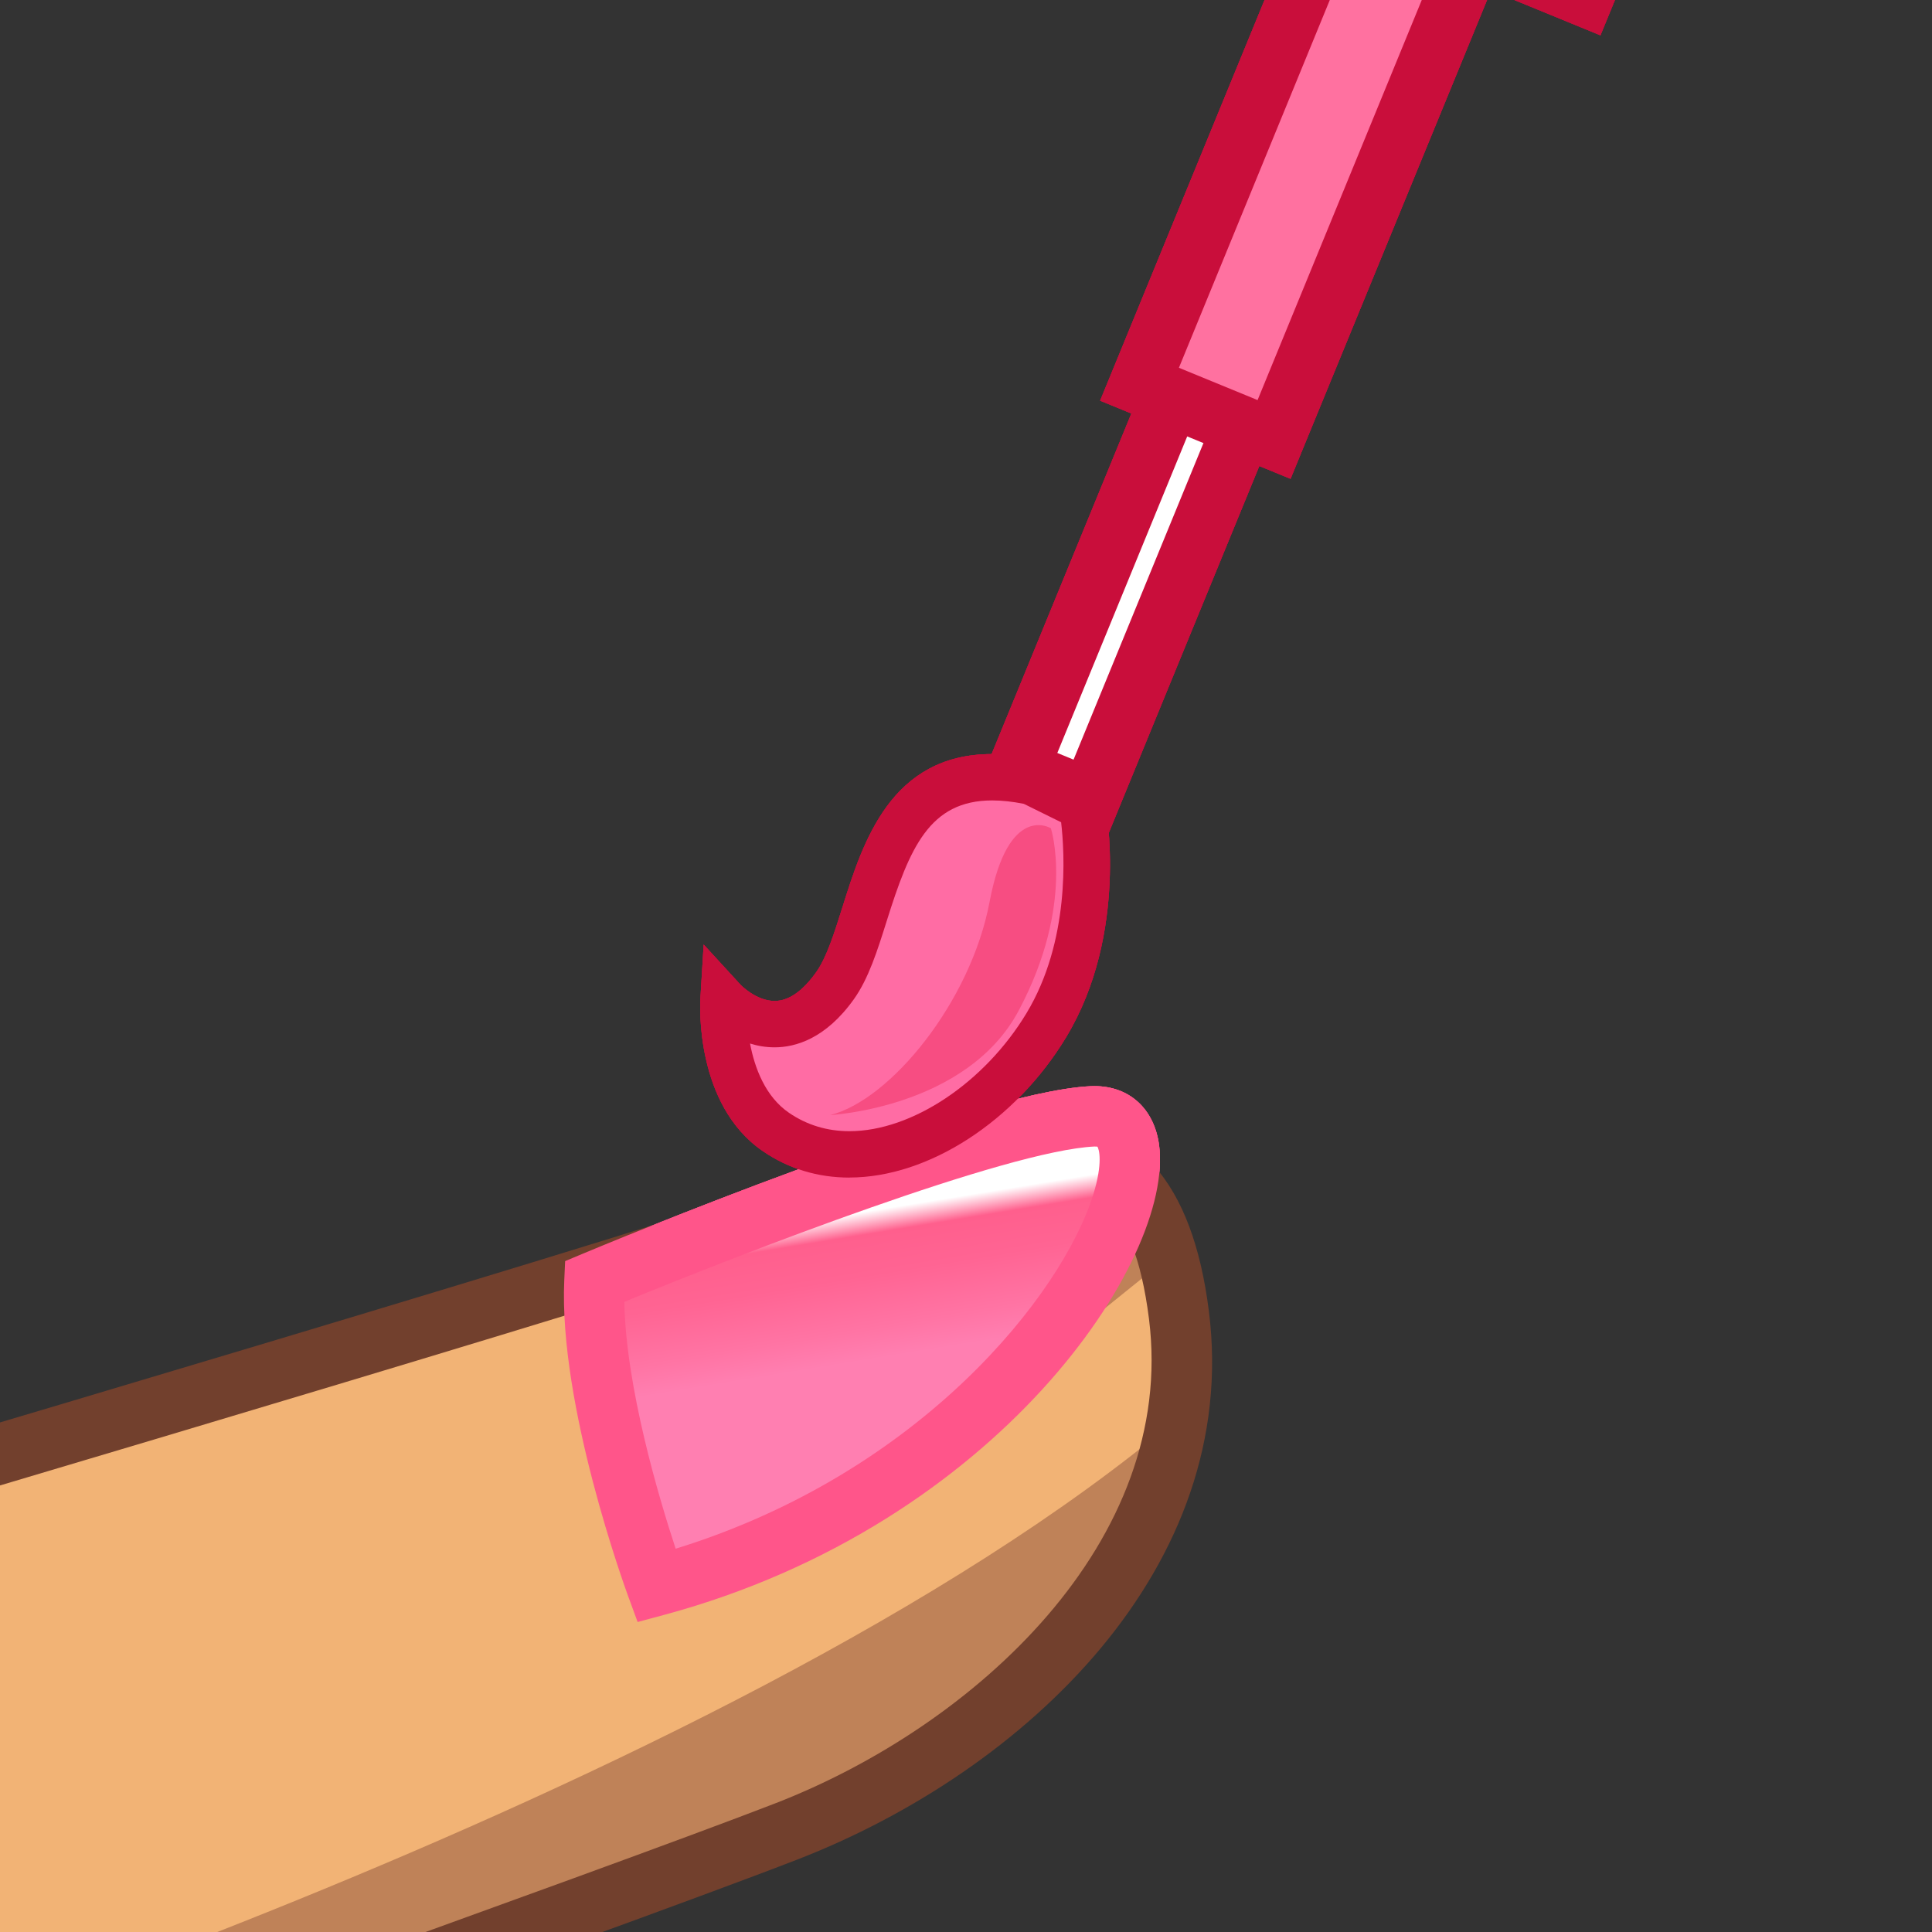 <?xml version="1.0" encoding="utf-8"?>
<!-- Generator: Adobe Illustrator 15.0.2, SVG Export Plug-In . SVG Version: 6.00 Build 0)  -->
<!DOCTYPE svg PUBLIC "-//W3C//DTD SVG 1.1//EN" "http://www.w3.org/Graphics/SVG/1.1/DTD/svg11.dtd">
<svg version="1.1" id="レイヤー_1" xmlns="http://www.w3.org/2000/svg" xmlns:xlink="http://www.w3.org/1999/xlink" x="0px"
	 y="0px" width="64px" height="64px" viewBox="0 0 64 64" style="enable-background:new 0 0 64 64;" xml:space="preserve">
<rect x="0" y="0" width="64" height="64" fill="#333333" stroke="none"/>
<g>
	<path style="fill:#FFB997;" d="M-14.027,52.318c0,0,30.5-8.979,38.419-11.563
		c7.92-2.584,13.604-5.609,14.663,2.813c1.058,8.421-6.676,14.645-13,17.099
		C19.731,63.12-7.147,72.671-7.147,72.671L-14.027,52.318z"/>
	<path style="fill:#FF9D83;" d="M-8.227,69.477c0,0,32.311-9.875,47.229-22.493
		c0,0-2.365,8.938-9.386,11.961C22.595,61.967-7.147,72.671-7.147,72.671
		L-8.227,69.477z"/>
	<polygon style="fill:#FF9D83;" points="32.227,46.865 38.563,41.758 37.251,39.563 	"/>
	<path style="fill:#420707;" d="M-6.884,73.411l-1.008-0.488l-6.879-20.353l0.522-1.006
		c0.305-0.09,30.579-9.005,38.397-11.557c0.86-0.28,1.694-0.566,2.499-0.843
		c3-1.028,5.592-1.917,7.722-1.917c3.195,0,4.932,1.977,5.465,6.223
		c1.051,8.36-6.021,15.028-13.495,17.929
		C20.077,63.829-6.615,73.315-6.884,73.411z M-13.021,52.841l6.362,18.822
		c4.402-1.566,26.781-9.538,32.429-11.729c5.152-2,13.584-7.676,12.505-16.269
		c-0.536-4.26-2.194-4.847-3.906-4.847c-1.869,0-4.345,0.85-7.212,1.833
		c-0.812,0.278-1.653,0.566-2.521,0.85C17.507,43.829-8.188,51.416-13.021,52.841z
		"/>
	<g>
		<linearGradient id="SVGID_1_" gradientUnits="userSpaceOnUse" x1="28.39" y1="40.181" x2="30.056" y2="50.348">
			<stop  offset="0" style="stop-color:#FFFFFF"/>
			<stop  offset="0.015" style="stop-color:#FFDEE7"/>
			<stop  offset="0.073" style="stop-color:#FF5F8D"/>
			<stop  offset="0.202" style="stop-color:#FF6493"/>
			<stop  offset="0.375" style="stop-color:#FF74A4"/>
			<stop  offset="0.473" style="stop-color:#FF7FB1"/>
		</linearGradient>
		<path style="fill:url(#SVGID_1_);" d="M19.69,42.454c0,0,12.626-5.288,16.477-5.473
			c3.85-0.186-1.188,11.977-14.422,15.546
			C21.745,52.527,19.509,46.443,19.69,42.454z"/>
		<path style="fill:#FF558A;" d="M21.122,53.731l-0.315-0.859
			c-0.094-0.256-2.303-6.32-2.115-10.463l0.029-0.633l0.584-0.245
			c0.522-0.218,12.834-5.357,16.815-5.549l0.134-0.003
			c1.161,0,1.982,0.751,2.143,1.959c0.502,3.79-5.34,12.574-16.391,15.555
			L21.122,53.731z M20.682,43.125c0.048,2.822,1.152,6.514,1.7,8.178
			c8.166-2.524,12.8-8.449,13.827-11.71c0.337-1.074,0.197-1.543,0.141-1.61
			c0.007,0.004-0.031-0.003-0.096-0.003C33.363,38.117,24.554,41.53,20.682,43.125z"/>
	</g>
</g>
<g>
	<g>
		
			<rect x="37.515" y="6.245" transform="matrix(0.925 0.38 -0.38 0.925 9.165 -13.495)" style="fill:#FFFFFF;" width="2.582" height="20.5"/>
		<path style="fill:#C90E3B;" d="M36.655,27.773l-4.239-1.739l8.541-20.816l4.238,1.74
			L36.655,27.773z M35.025,24.943l0.538,0.221l7.022-17.115l-0.537-0.221
			L35.025,24.943z"/>
	</g>
	<g>
		<polygon style="fill:#FF71A0;" points="59.182,-16.488 47.47,-21.294 40.759,-4.939 
			44.387,-3.451 37.748,12.728 42.205,14.558 48.845,-1.622 52.472,-0.133 		"/>
		<path style="fill:#C90E3B;" d="M42.751,15.862l-6.308-2.589l6.639-16.179l-3.628-1.488
			l7.47-18.205l13.562,5.565l-7.469,18.205L49.391-0.317L42.751,15.862z M39.053,12.183
			l2.606,1.07l6.64-16.179l3.627,1.488l5.951-14.505l-9.861-4.046L42.063-5.484
			l3.628,1.488L39.053,12.183z"/>
	</g>
	<g>
		<path style="fill:#FF6CA4;" d="M34.167,25.896l1.688,0.833c0,0,0.759,4.001-1.195,7.236
			c-1.955,3.234-6.042,5.52-8.95,3.537c-1.928-1.314-1.743-4.359-1.743-4.359
			s1.882,2.055,3.695-0.489C29.167,30.542,28.792,24.75,34.167,25.896z"/>
		<path style="fill:#C90E3B;" d="M28.14,39.009c-1.051,0-2.014-0.293-2.863-0.872
			c-2.263-1.543-2.085-4.898-2.077-5.041l0.11-1.807l1.223,1.334
			c0.001,0.001,0.513,0.535,1.128,0.535l0,0c0.463,0,0.925-0.32,1.375-0.951
			c0.346-0.485,0.602-1.299,0.873-2.16c0.672-2.139,1.594-5.068,4.959-5.068
			c0.453,0,0.944,0.056,1.459,0.166l0.18,0.062l2.031,1.002l0.071,0.376
			c0.033,0.175,0.789,4.329-1.293,7.776c-1.68,2.779-4.563,4.646-7.176,4.646
			H28.14z M24.846,34.568c0.152,0.802,0.502,1.758,1.296,2.299
			c0.59,0.402,1.262,0.606,1.999,0.605c2.062,0,4.472-1.605,5.861-3.905
			c1.446-2.394,1.268-5.314,1.149-6.329l-1.236-0.61
			c-0.375-0.075-0.728-0.113-1.047-0.113c-2.083,0-2.736,1.581-3.494,3.993
			c-0.309,0.98-0.6,1.906-1.087,2.59c-0.939,1.319-1.946,1.596-2.626,1.596l0,0
			C25.367,34.694,25.093,34.646,24.846,34.568z"/>
	</g>
</g>
<path style="fill:#F74D82;" d="M27.5,36.938c0,0,4.533-0.234,6.25-3.469c1.875-3.531,1.062-6.031,1.062-6.031
	s-1.406-0.875-2.031,2.438S29.5,36.438,27.5,36.938z"/>
<g>
	<path style="fill:#FFB997;" d="M-14.027,52.318c0,0,30.5-8.979,38.419-11.563
		c7.92-2.584,13.604-5.609,14.663,2.813c1.058,8.421-6.676,14.645-13,17.099
		C19.731,63.12-7.147,72.671-7.147,72.671L-14.027,52.318z"/>
	<path style="fill:#FF9D83;" d="M-8.227,69.477c0,0,32.311-9.875,47.229-22.493
		c0,0-2.365,8.938-9.386,11.961C22.595,61.967-7.147,72.671-7.147,72.671
		L-8.227,69.477z"/>
	<polygon style="fill:#FF9D83;" points="32.227,46.865 38.563,41.758 37.251,39.563 	"/>
	<path style="fill:#420707;" d="M-6.884,73.411l-1.008-0.488l-6.879-20.353l0.522-1.006
		c0.305-0.09,30.579-9.005,38.397-11.557c0.86-0.28,1.694-0.566,2.499-0.843
		c3-1.028,5.592-1.917,7.722-1.917c3.195,0,4.932,1.977,5.465,6.223
		c1.051,8.36-6.021,15.028-13.495,17.929
		C20.077,63.829-6.615,73.315-6.884,73.411z M-13.021,52.841l6.362,18.822
		c4.402-1.566,26.781-9.538,32.429-11.729c5.152-2,13.584-7.676,12.505-16.269
		c-0.536-4.26-2.194-4.847-3.906-4.847c-1.869,0-4.345,0.85-7.212,1.833
		c-0.812,0.278-1.653,0.566-2.521,0.85C17.507,43.829-8.188,51.416-13.021,52.841z
		"/>
	<g>
		<linearGradient id="SVGID_2_" gradientUnits="userSpaceOnUse" x1="28.39" y1="40.181" x2="30.056" y2="50.348">
			<stop  offset="0" style="stop-color:#FFFFFF"/>
			<stop  offset="0.015" style="stop-color:#FFDEE7"/>
			<stop  offset="0.073" style="stop-color:#FF5F8D"/>
			<stop  offset="0.202" style="stop-color:#FF6493"/>
			<stop  offset="0.375" style="stop-color:#FF74A4"/>
			<stop  offset="0.473" style="stop-color:#FF7FB1"/>
		</linearGradient>
		<path style="fill:url(#SVGID_2_);" d="M19.69,42.454c0,0,12.626-5.288,16.477-5.473
			c3.85-0.186-1.188,11.977-14.422,15.546
			C21.745,52.527,19.509,46.443,19.69,42.454z"/>
		<path style="fill:#FF558A;" d="M21.122,53.731l-0.315-0.859
			c-0.094-0.256-2.303-6.32-2.115-10.463l0.029-0.633l0.584-0.245
			c0.522-0.218,12.834-5.357,16.815-5.549l0.134-0.003
			c1.161,0,1.982,0.751,2.143,1.959c0.502,3.79-5.34,12.574-16.391,15.555
			L21.122,53.731z M20.682,43.125c0.048,2.822,1.152,6.514,1.7,8.178
			c8.166-2.524,12.8-8.449,13.827-11.71c0.337-1.074,0.197-1.543,0.141-1.61
			c0.007,0.004-0.031-0.003-0.096-0.003C33.363,38.117,24.554,41.53,20.682,43.125z"/>
	</g>
</g>
<g>
	<g>
		
			<rect x="37.515" y="6.245" transform="matrix(0.925 0.38 -0.38 0.925 9.165 -13.495)" style="fill:#FFFFFF;" width="2.582" height="20.5"/>
		<path style="fill:#C90E3B;" d="M36.655,27.773l-4.239-1.739l8.541-20.816l4.238,1.74
			L36.655,27.773z M35.025,24.943l0.538,0.221l7.022-17.115l-0.537-0.221
			L35.025,24.943z"/>
	</g>
	<g>
		<polygon style="fill:#FF71A0;" points="59.182,-16.488 47.47,-21.294 40.759,-4.939 
			44.387,-3.451 37.748,12.728 42.205,14.558 48.845,-1.622 52.472,-0.133 		"/>
		<path style="fill:#C90E3B;" d="M42.751,15.862l-6.308-2.589l6.639-16.179l-3.628-1.488
			l7.47-18.205l13.562,5.565l-7.469,18.205L49.391-0.317L42.751,15.862z M39.053,12.183
			l2.606,1.07l6.64-16.179l3.627,1.488l5.951-14.505l-9.861-4.046L42.063-5.484
			l3.628,1.488L39.053,12.183z"/>
	</g>
	<g>
		<path style="fill:#FF6CA4;" d="M34.167,25.896l1.688,0.833c0,0,0.759,4.001-1.195,7.236
			c-1.955,3.234-6.042,5.52-8.95,3.537c-1.928-1.314-1.743-4.359-1.743-4.359
			s1.882,2.055,3.695-0.489C29.167,30.542,28.792,24.75,34.167,25.896z"/>
		<path style="fill:#C90E3B;" d="M28.14,39.009c-1.051,0-2.014-0.293-2.863-0.872
			c-2.263-1.543-2.085-4.898-2.077-5.041l0.11-1.807l1.223,1.334
			c0.001,0.001,0.513,0.535,1.128,0.535l0,0c0.463,0,0.925-0.32,1.375-0.951
			c0.346-0.485,0.602-1.299,0.873-2.16c0.672-2.139,1.594-5.068,4.959-5.068
			c0.453,0,0.944,0.056,1.459,0.166l0.18,0.062l2.031,1.002l0.071,0.376
			c0.033,0.175,0.789,4.329-1.293,7.776c-1.68,2.779-4.563,4.646-7.176,4.646
			H28.14z M24.846,34.568c0.152,0.802,0.502,1.758,1.296,2.299
			c0.59,0.402,1.262,0.606,1.999,0.605c2.062,0,4.472-1.605,5.861-3.905
			c1.446-2.394,1.268-5.314,1.149-6.329l-1.236-0.61
			c-0.375-0.075-0.728-0.113-1.047-0.113c-2.083,0-2.736,1.581-3.494,3.993
			c-0.309,0.98-0.6,1.906-1.087,2.59c-0.939,1.319-1.946,1.596-2.626,1.596l0,0
			C25.367,34.694,25.093,34.646,24.846,34.568z"/>
	</g>
</g>
<path style="fill:#F74D82;" d="M27.5,36.938c0,0,4.533-0.234,6.25-3.469c1.875-3.531,1.062-6.031,1.062-6.031
	s-1.406-0.875-2.031,2.438S29.5,36.438,27.5,36.938z"/>
<g>
	<path style="fill:#F2B375;" d="M-14.027,52.318c0,0,30.5-8.979,38.419-11.563
		c7.92-2.584,13.604-5.609,14.663,2.813c1.058,8.421-6.676,14.645-13,17.099
		C19.731,63.12-7.147,72.671-7.147,72.671L-14.027,52.318z"/>
	<path style="fill:#BF8258;" d="M-8.227,69.477c0,0,32.311-9.875,47.229-22.493
		c0,0-2.365,8.938-9.386,11.961C22.595,61.967-7.147,72.671-7.147,72.671
		L-8.227,69.477z"/>
	<polygon style="fill:#BF8258;" points="32.227,46.865 38.563,41.758 37.251,39.563 	"/>
	<path style="fill:#72402D;" d="M-7.77,73.953l-7.538-22.3l0.998-0.294
		c0.305-0.09,30.576-9.004,38.391-11.555c0.859-0.281,1.692-0.566,2.496-0.842
		c3.019-1.035,5.625-1.93,7.792-1.93c3.278,0,5.136,2.098,5.678,6.41
		c1.064,8.476-6.079,15.226-13.63,18.156C20.152,64.029-6.544,73.518-6.812,73.613
		L-7.77,73.953z M-12.747,52.983l6.221,18.405
		c4.85-1.727,26.656-9.496,32.218-11.654c6.606-2.563,13.294-8.677,12.37-16.041
		c-0.515-4.096-2.079-4.66-3.693-4.66c-1.833,0-4.293,0.845-7.143,1.821
		c-0.812,0.278-1.655,0.567-2.524,0.851C17.67,44.001-7.417,51.412-12.747,52.983z"/>
	<g>
		<linearGradient id="SVGID_3_" gradientUnits="userSpaceOnUse" x1="28.39" y1="40.181" x2="30.056" y2="50.348">
			<stop  offset="0" style="stop-color:#FFFFFF"/>
			<stop  offset="0.015" style="stop-color:#FFDEE7"/>
			<stop  offset="0.073" style="stop-color:#FF5F8D"/>
			<stop  offset="0.202" style="stop-color:#FF6493"/>
			<stop  offset="0.375" style="stop-color:#FF74A4"/>
			<stop  offset="0.473" style="stop-color:#FF7FB1"/>
		</linearGradient>
		<path style="fill:url(#SVGID_3_);" d="M19.69,42.454c0,0,12.626-5.288,16.477-5.473
			c3.85-0.186-1.188,11.977-14.422,15.546
			C21.745,52.527,19.509,46.443,19.69,42.454z"/>
		<path style="fill:#FF558A;" d="M21.122,53.731l-0.315-0.859
			c-0.094-0.256-2.303-6.32-2.115-10.463l0.029-0.633l0.584-0.245
			c0.522-0.218,12.834-5.357,16.815-5.549l0.134-0.003
			c1.161,0,1.982,0.751,2.143,1.959c0.502,3.79-5.34,12.574-16.391,15.555
			L21.122,53.731z M20.682,43.125c0.048,2.822,1.152,6.514,1.7,8.178
			c8.166-2.524,12.8-8.449,13.827-11.71c0.337-1.074,0.197-1.543,0.141-1.61
			c0.007,0.004-0.031-0.003-0.096-0.003C33.363,38.117,24.554,41.53,20.682,43.125z"/>
	</g>
</g>
<g>
	<g>
		
			<rect x="37.515" y="6.245" transform="matrix(0.925 0.38 -0.38 0.925 9.165 -13.495)" style="fill:#FFFFFF;" width="2.582" height="20.5"/>
		<path style="fill:#C90E3B;" d="M36.655,27.773l-4.239-1.739l8.541-20.816l4.238,1.74
			L36.655,27.773z M35.025,24.943l0.538,0.221l7.022-17.115l-0.537-0.221
			L35.025,24.943z"/>
	</g>
	<g>
		<polygon style="fill:#FF71A0;" points="59.182,-16.488 47.47,-21.294 40.759,-4.939 
			44.387,-3.451 37.748,12.728 42.205,14.558 48.845,-1.622 52.472,-0.133 		"/>
		<path style="fill:#C90E3B;" d="M42.751,15.862l-6.308-2.589l6.639-16.179l-3.628-1.488
			l7.47-18.205l13.562,5.565l-7.469,18.205L49.391-0.317L42.751,15.862z M39.053,12.183
			l2.606,1.07l6.64-16.179l3.627,1.488l5.951-14.505l-9.861-4.046L42.063-5.484
			l3.628,1.488L39.053,12.183z"/>
	</g>
	<g>
		<path style="fill:#FF6CA4;" d="M34.167,25.896l1.688,0.833c0,0,0.759,4.001-1.195,7.236
			c-1.955,3.234-6.042,5.52-8.95,3.537c-1.928-1.314-1.743-4.359-1.743-4.359
			s1.882,2.055,3.695-0.489C29.167,30.542,28.792,24.75,34.167,25.896z"/>
		<path style="fill:#C90E3B;" d="M28.14,39.009c-1.051,0-2.014-0.293-2.863-0.872
			c-2.263-1.543-2.085-4.898-2.077-5.041l0.11-1.807l1.223,1.334
			c0.001,0.001,0.513,0.535,1.128,0.535l0,0c0.463,0,0.925-0.32,1.375-0.951
			c0.346-0.485,0.602-1.299,0.873-2.16c0.672-2.139,1.594-5.068,4.959-5.068
			c0.453,0,0.944,0.056,1.459,0.166l0.18,0.062l2.031,1.002l0.071,0.376
			c0.033,0.175,0.789,4.329-1.293,7.776c-1.68,2.779-4.563,4.646-7.176,4.646
			H28.14z M24.846,34.568c0.152,0.802,0.502,1.758,1.296,2.299
			c0.59,0.402,1.262,0.606,1.999,0.605c2.062,0,4.472-1.605,5.861-3.905
			c1.446-2.394,1.268-5.314,1.149-6.329l-1.236-0.61
			c-0.375-0.075-0.728-0.113-1.047-0.113c-2.083,0-2.736,1.581-3.494,3.993
			c-0.309,0.98-0.6,1.906-1.087,2.59c-0.939,1.319-1.946,1.596-2.626,1.596l0,0
			C25.367,34.694,25.093,34.646,24.846,34.568z"/>
	</g>
</g>
<path style="fill:#F74D82;" d="M27.5,36.938c0,0,4.533-0.234,6.25-3.469c1.875-3.531,1.062-6.031,1.062-6.031
	s-1.406-0.875-2.031,2.438S29.5,36.438,27.5,36.938z"/>
</svg>
